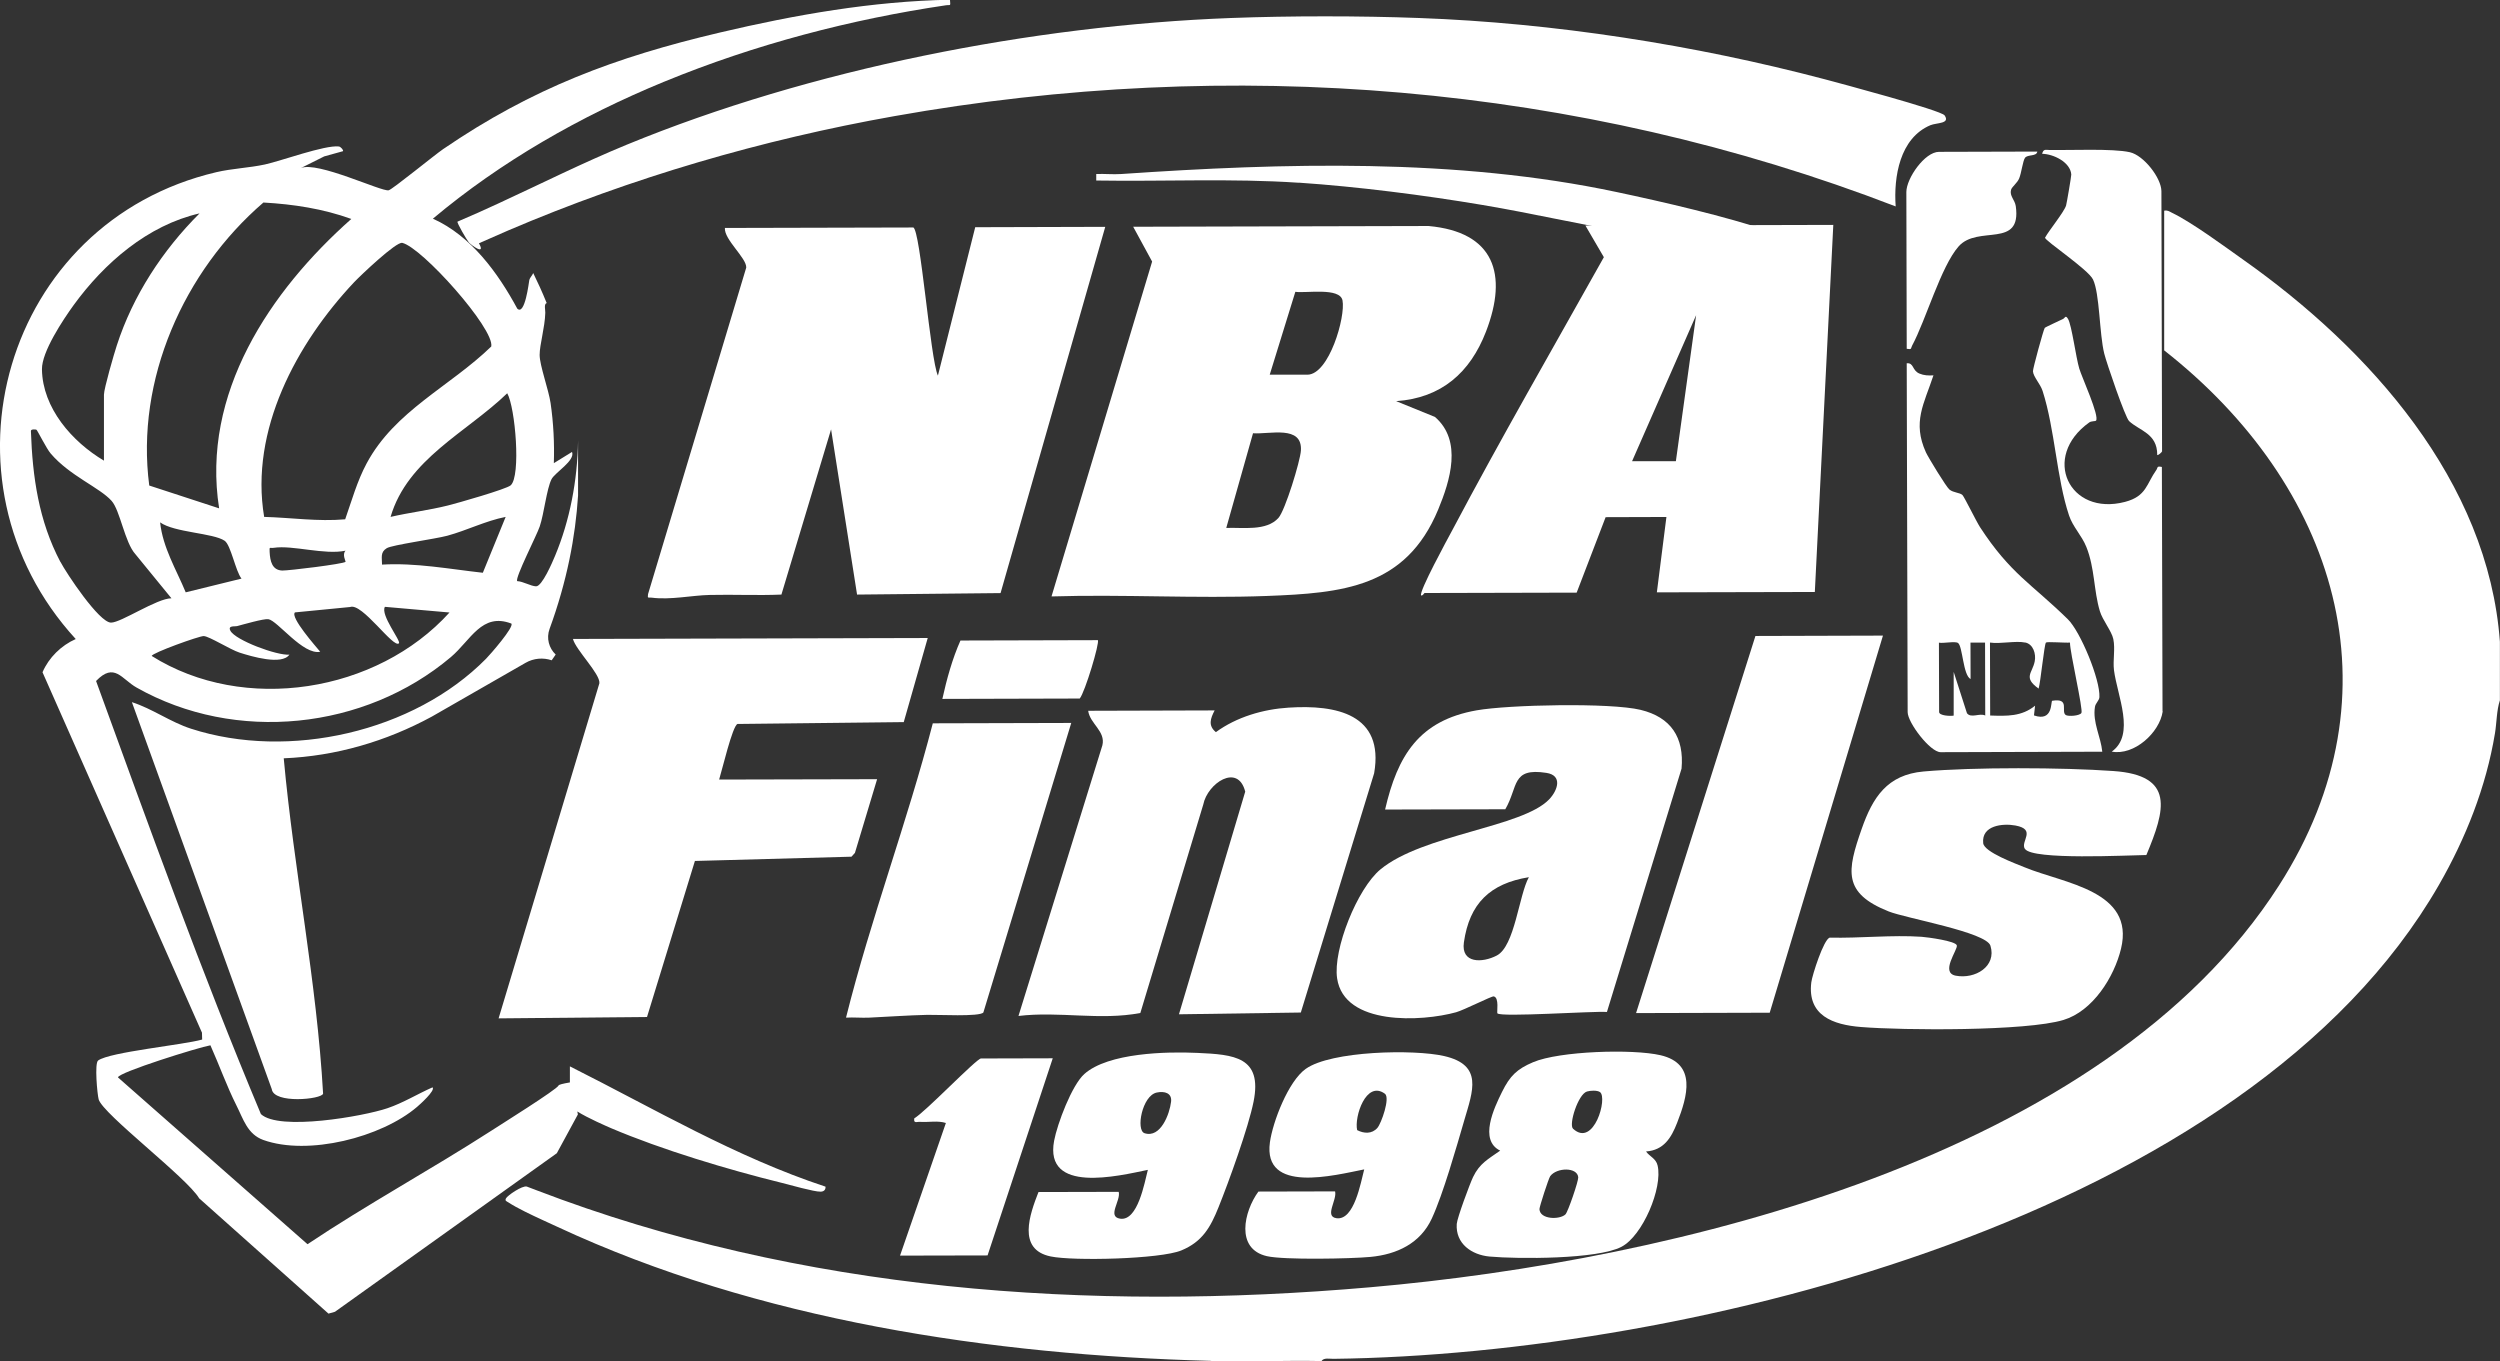 <?xml version="1.0" encoding="UTF-8"?>
<svg id="Layer_2" data-name="Layer 2" xmlns="http://www.w3.org/2000/svg" viewBox="0 0 269.35 146.67">
  <rect x="0" y="0" width="269.35" height="146.67" fill="#333333" stroke="none"/>
  <defs>
    <style>
      .cls-1 {
        fill: #fff;
      }
    </style>
  </defs>
  <g id="Layer_1-2" data-name="Layer 1">
    <g>
      <g>
        <path class="cls-1" d="M197.52,24.23l-1.99,39.55-17.02.04,1.03-8.12-6.55.02-3.12,8.13-16.37.04c-.08,0-.19.32-.39.26-.27-.36,2.86-6.1,3.34-6.99,5.25-9.92,10.87-19.66,16.35-29.45l-1.99-3.41,26.71-.07ZM180.56,49.68l2.18-15.72-6.9,15.73h4.71Z"/>
        <g>
          <path class="cls-1" d="M98.39,24.5c.78.23,1.84,14.2,2.66,15.97l4.02-15.99,14.01-.04-11.28,39.46-15.46.16-2.8-17.8-5.35,17.8c-2.56.11-5.14-.02-7.71.04-1.95.04-4.25.56-6.28.29-.36-.05-.45.15-.38-.38l10.58-35.18c.05-1.03-2.4-3.02-2.3-4.27l20.3-.05Z"/>
          <path class="cls-1" d="M153.91,24.35c7.09.64,8.58,5.19,6.19,11.38-1.71,4.42-4.8,7.15-9.68,7.49l4.18,1.7c2.98,2.57,1.64,6.87.35,9.98-3.49,8.41-10.33,9-18.47,9.31-7.71.29-15.48-.19-23.19.05l10.84-36.08-2.04-3.75,31.82-.08ZM136.8,40.37h4.06c2.34-.02,4.13-6.25,3.78-8.01-.29-1.42-3.94-.75-5.08-.92l-2.76,8.93ZM132.13,56.88c1.77-.07,4.31.37,5.61-1.08.72-.8,2.35-6.12,2.42-7.26.17-2.77-3.36-1.73-5.16-1.86l-2.88,10.19Z"/>
        </g>
      </g>
      <g>
        <path class="cls-1" d="M99.95,68.75l-2.58,9.05-17.91.2c-.54.18-1.69,5.08-1.98,5.99l17.02-.04-2.39,7.94-.37.41-16.87.46-5.16,16.81-15.99.15,10.86-36.11c.1-1-2.55-3.59-2.85-4.77l38.24-.1Z"/>
        <path class="cls-1" d="M130.87,76.53c-.45.87-.74,1.64.13,2.35,2.23-1.63,5.09-2.47,7.84-2.64,5.09-.33,10.32.68,9.21,7.07l-7.9,25.78-13.13.19,7.14-23.99c-.79-3.11-4.07-.89-4.52,1.39l-6.78,22.46c-4.36.83-8.73-.21-13.13.32l9.04-29.16c.37-1.52-1.34-2.32-1.53-3.72l13.62-.04Z"/>
        <path class="cls-1" d="M149.23,87.22c1.34-5.82,3.66-9.6,9.87-10.69,3.46-.61,14.4-.84,17.66-.05s4.71,2.96,4.41,6.33l-8.04,26.22c-1.47-.11-11.39.58-11.8.15-.09-.09.23-1.71-.4-1.83-.22-.04-3.22,1.48-4.05,1.71-3.68,1.02-12.06,1.48-12.82-3.65-.46-3.11,2.18-9.7,4.68-11.75,4.57-3.76,15.25-4.51,18.16-7.53.93-.97,1.48-2.59-.29-2.86-3.8-.59-3.01,1.49-4.43,3.92l-12.96.03ZM164.71,94.51c-4.16.68-6.39,2.82-6.99,7.02-.33,2.29,1.99,2.23,3.54,1.42,1.95-1.01,2.38-6.5,3.46-8.44Z"/>
        <polygon class="cls-1" points="202.87 68.48 190.67 109.11 176.27 109.15 189.13 68.52 202.87 68.48"/>
        <path class="cls-1" d="M115.42,77.88l-9.47,31.2c-.36.49-5.04.23-6.04.26-2.08.05-4.16.2-6.26.3-.83.04-1.67-.05-2.5,0,2.66-10.65,6.6-21.08,9.35-31.71l14.93-.04Z"/>
        <path class="cls-1" d="M118.28,68.97c.23.23-1.39,5.63-1.95,6.29l-14.8.04c.47-2.13,1.08-4.34,1.95-6.29l14.8-.04Z"/>
      </g>
      <g>
        <path class="cls-1" d="M218.16,91.46c-.52-.8,1.3-2.09-1.02-2.52-1.36-.25-3.67-.02-3.47,1.9.1.97,3.51,2.21,4.48,2.61,4.24,1.75,11.88,2.49,10.37,8.76-.74,3.07-3.05,6.73-6.2,7.68-4.01,1.22-17.26,1.13-21.81.76-3.02-.24-5.8-1.23-5.36-4.81.1-.79,1.33-4.62,1.98-4.82,3.22.08,6.73-.31,9.91-.09.64.05,3.68.45,3.79.93s-1.82,2.93-.12,3.26c2.09.4,4.43-1,3.74-3.23-.45-1.46-9.07-2.94-10.96-3.69-4.97-1.98-4.5-4.36-2.91-8.9,1.19-3.4,2.75-5.83,6.66-6.18,5.42-.48,14.98-.44,20.45-.05,6.66.46,5.6,4.18,3.56,9.05-1.96.02-12.27.57-13.08-.66Z"/>
        <g>
          <path class="cls-1" d="M205.42,39.14c.8-.08.57.77,1.38,1.11.5.21.98.22,1.51.19-1.02,3.09-2.29,5.04-.81,8.3.26.56,2.2,3.75,2.54,4.01.43.34,1.11.32,1.39.58.2.19,1.49,2.84,1.9,3.47,3.28,5.03,5.53,6.07,9.46,9.92,1.36,1.33,3.5,6.51,3.4,8.39-.02.37-.42.65-.48,1.05-.27,1.67.63,3.21.79,4.83l-17.42.05c-1.12,0-3.54-3.17-3.55-4.31l-.1-37.58ZM208.9,69.25l.02,7.46c0,.4,1.2.46,1.57.39v-4.71s1.43,4.45,1.43,4.45c.44.58,1.37-.05,1.97.25l-.02-7.86h-1.57s.01,3.93.01,3.93c-.82-.41-.85-3.57-1.36-3.89-.33-.21-1.56.07-2.06-.03ZM218.2,69.23c-1.03-.22-2.68.17-3.8,0l.02,7.86c1.8.06,3.39.12,4.84-1.06l-.12,1.05c2.11.73,1.78-1.55,1.97-1.58,1.97-.32.88,1.16,1.46,1.54.26.16,1.46.1,1.68-.22s-1.25-6.58-1.23-7.59c-.46.05-2.46-.12-2.59,0-.18.18-.58,4.28-.79,4.96-1.7-1.21-.67-1.66-.42-2.93.16-.8-.15-1.86-1.03-2.04Z"/>
          <path class="cls-1" d="M232.94,48.63c-.02.1-.45.47-.52.39.02-2.34-1.93-2.61-3.03-3.65-.43-.41-2.43-6.27-2.68-7.28-.53-2.13-.48-6.46-1.21-7.98-.52-1.08-5.16-4.16-5.17-4.5.44-.8,2.05-2.76,2.27-3.47.07-.24.57-3.17.56-3.34-.1-1.33-1.92-2.21-3.14-2.23.13-.54.38-.42.78-.41,2.21.04,6.82-.18,8.67.24,1.5.34,3.39,2.77,3.4,4.2l.07,28.02Z"/>
          <path class="cls-1" d="M233.01,76.65c-.34,2.29-3.07,4.78-5.49,4.33,2.58-1.84.59-6.02.24-8.78-.13-1.07.15-2.27-.07-3.34-.18-.87-1.15-2.02-1.45-3.01-.67-2.22-.54-4.65-1.46-6.93-.51-1.26-1.44-2.13-1.86-3.38-1.35-4.03-1.51-9.24-2.85-13.42-.25-.77-1-1.52-1.04-2.12-.02-.26,1.13-4.47,1.27-4.67.06-.09,1.61-.78,1.98-.97.21-.11.25-.46.53,0,.4.68.85,4.15,1.21,5.35.26.89,2.22,5.16,1.8,5.62-.06.06-.51.03-.72.18-5.21,3.71-2.18,10.15,3.86,8.56,2.31-.61,2.29-1.93,3.36-3.43.18-.24,0-.46.6-.33l.07,26.32Z"/>
          <path class="cls-1" d="M219.5,16.32c-.06.57-1.05.29-1.33.69-.23.33-.38,1.61-.62,2.2-.21.52-.79.91-.88,1.24-.18.67.41,1.07.51,1.76.65,4.64-4.08,1.98-6.16,4.34-1.9,2.15-3.53,7.94-5.01,10.69-.17.31.01.44-.58.34l-.04-16.89c0-1.47,1.98-4.33,3.52-4.33l10.61-.03Z"/>
        </g>
      </g>
      <g>
        <path class="cls-1" d="M177.35,124.07c.38.53,1.07.75,1.24,1.5.57,2.41-1.61,7.59-3.91,8.77-2.6,1.34-11.1,1.32-14.2,1.04-1.92-.18-3.67-1.38-3.53-3.51.04-.64,1.41-4.33,1.76-5.06.71-1.48,1.65-1.94,2.92-2.84-2.31-1.13-.66-4.59.2-6.33s1.61-2.46,3.35-3.2c2.83-1.2,10.71-1.45,13.73-.75,3.92.92,2.9,4.42,1.78,7.29-.63,1.62-1.44,2.94-3.34,3.08ZM170.98,117.6c-.95.28-1.99,3.56-1.5,4.01,2.24,2.07,3.76-3.35,2.9-3.95-.31-.21-1.03-.17-1.4-.06ZM168.66,130.84c.27-.26,1.41-3.59,1.38-4-.1-1.11-2.31-1.07-3.02-.12-.17.23-1.17,3.32-1.16,3.55.05,1.13,2.18,1.16,2.8.57Z"/>
        <path class="cls-1" d="M143.84,128.35c.24.94-1.18,2.71.15,2.9,1.92.27,2.62-3.87,2.99-5.26-3.2.63-10.93,2.67-10.16-2.92.31-2.22,1.99-6.59,3.86-7.91,2.74-1.95,11.67-2.13,14.92-1.38,4.21.97,3.09,3.74,2.17,6.89-.86,2.95-2.28,7.96-3.51,10.62s-3.74,3.86-6.61,4.13c-2.11.2-9.31.34-11.15-.08-3.42-.78-2.48-4.82-.92-6.96l8.25-.02ZM146.22,121.76c.73.38,1.59.43,2.18-.24.42-.48,1.4-3.24.81-3.68-2.03-1.49-3.32,2.5-2.99,3.92Z"/>
        <path class="cls-1" d="M111.89,128.43l8.64-.02c.25.94-1.28,2.67.15,2.89,1.91.29,2.63-3.88,2.99-5.26-3.23.67-11.17,2.6-10.1-3.13.34-1.82,1.91-6,3.26-7.2,2.57-2.28,8.83-2.43,12.19-2.27,3.93.18,7.01.41,6.04,5.25-.56,2.8-2.66,8.61-3.78,11.39-.86,2.14-1.73,3.7-4,4.64s-11.65,1.16-14.08.65c-3.64-.75-2.25-4.54-1.31-6.95ZM124.63,117.71c-1.58.33-2.27,4.06-1.32,4.38,1.73.57,2.71-2.08,2.86-3.38.12-.94-.69-1.18-1.54-1Z"/>
        <path class="cls-1" d="M113.42,114.03l-7.02,21.23-9.43.02,4.94-14.29c-.88-.28-1.85-.06-2.75-.12-.39-.03-.76.21-.65-.39,1.09-.58,6.7-6.44,7.18-6.44l7.73-.02Z"/>
      </g>
    </g>
    <g>
      <path class="cls-1" d="M62.2,119.75c1.14.72,3.16,1.59,3.64,1.8,5.45,2.32,12.61,4.47,18.38,5.89.89.22,3.5.97,4.19.95.33,0,.56-.19.53-.54-9.68-3.19-18.48-8.41-27.54-12.96v1.73c-.76.13-1.19.24-1.22.33-.14.41-6.29,4.25-7.24,4.87-6.52,4.2-13.36,7.92-19.81,12.23l-20.42-17.97c0-.53,8.72-3.25,9.96-3.46.94,2.1,1.76,4.4,2.79,6.45.76,1.5,1.19,3.13,2.91,3.75,4.83,1.73,12.72-.28,16.56-3.56.27-.23,2.02-1.78,1.67-2.11-1.63.72-3.15,1.67-4.86,2.25-2.59.88-11.69,2.47-13.63.63-6.43-15.33-12.07-31.03-17.76-46.66,1.98-2.06,2.75-.2,4.37.71,10.65,6.02,24.56,4.56,33.85-3.28,2.15-1.82,3.33-4.83,6.52-3.62.35.34-2.31,3.38-2.72,3.79-7.79,7.9-21.26,10.95-31.79,7.54-2.23-.72-4.15-2.15-6.37-2.86l15.07,41.69c.21,1.61,5.38,1.11,5.53.49-.68-12.1-3.14-24.06-4.24-36.13,5.61-.23,11.05-1.83,15.95-4.49l10.11-5.8c.87-.5,1.89-.58,2.81-.27l.43-.62c-.72-.68-1.03-1.75-.66-2.76,1.87-5.11,2.79-9.93,3.07-14.38v-5.84s0-.05,0-.08c-.06,4.31-.89,8.63-2.48,12.43-.27.65-1.4,3.31-2.05,3.28-.57-.02-1.39-.53-2.03-.56-.25-.35,2.11-4.93,2.43-5.89.47-1.39.74-4.03,1.27-5.09.37-.73,2.58-2,2.21-2.94l-1.96,1.21c.07-2.16-.04-4.33-.35-6.47-.21-1.44-1.18-4.07-1.18-5.19s.56-2.91.61-4.54c.01-.32-.17-.95.15-1.05-.48-1.19-.98-2.27-1.45-3.23-.12.29-.36.49-.42.74-.05.24-.47,3.89-1.3,3.09-2.08-3.85-4.97-7.84-9.09-9.69,7.33-6.15,15.86-11.03,24.92-14.76h.01s.02-.01.02-.01c9.77-4.02,20.15-6.72,30.31-8.22.53-.08.51.16.45-.6-8.36.16-16.66,1.62-24.77,3.53-11.3,2.66-20.23,6-29.83,12.56-.95.65-5.46,4.34-5.87,4.44-.73.19-7.7-3.17-9.47-2.39l2.52-1.26,2.02-.56c.09-.11-.24-.48-.44-.51-1.52-.17-6.19,1.55-7.97,1.94-1.71.37-3.52.43-5.23.83C.42,23.93-7.53,51.74,8.16,68.85c-1.55.68-2.9,1.99-3.58,3.58l17.18,38.83.02.74c-2.02.58-9.96,1.34-11.21,2.26-.4.3-.09,3.63.06,4.19.46,1.59,9.52,8.44,10.83,10.66l13.93,12.42.7-.2,23.9-17.08,2.27-4.18-.06-.31ZM16.35,70.67c0-.31,5.13-2.16,5.6-2.14.59.02,2.86,1.46,3.85,1.78,1.3.42,4.57,1.39,5.38.22-1.31.13-5.85-1.56-6.36-2.58-.3-.59.49-.43.71-.49.68-.18,2.89-.82,3.38-.75.99.15,3.75,3.9,5.59,3.51-.46-.56-3.27-3.73-2.72-4.24l5.94-.58c1.28-.51,4.67,4.5,5.26,3.91.25-.25-2.02-3.06-1.51-3.93l6.96.61c-7.81,8.63-22.14,10.94-32.09,4.68ZM20.01,63.82c-1.02-2.46-2.47-4.82-2.76-7.54,1.53,1.1,5.72,1.14,6.95,1.98.67.45,1.18,3.29,1.82,4.08l-6.02,1.48ZM37.23,60.53c-.25.24-6.19.96-6.82.94-1.1-.04-1.31-1.02-1.36-2-.03-.64,0-.38.45-.45,2.05-.31,5.45.79,7.73.31-.4.39.04,1.16,0,1.2ZM52.03,61.71c-3.61-.4-7.21-1.09-10.87-.88,0-.76-.21-1.33.51-1.77.57-.35,5.22-.99,6.52-1.34,2.13-.58,4.12-1.6,6.29-2.03l-2.46,6.02ZM55.02,52.29c-.46.41-5.75,1.92-6.76,2.17-2.04.51-4.14.76-6.18,1.23,1.83-6.24,8.19-9.09,12.57-13.32.87,1.53,1.49,8.93.37,9.92ZM43.32,26.16c2.13.47,9.97,9.26,9.61,11.17-4.44,4.31-10.39,6.92-13.43,12.6-1.02,1.9-1.6,4-2.31,6.02-2.93.26-5.82-.18-8.73-.26-1.56-9.33,3.48-18.68,9.69-25.28.68-.72,4.54-4.39,5.18-4.24ZM28.38,21.82c3.23.18,6.43.67,9.47,1.77-8.79,7.79-16.18,18.83-14.24,31.18l-7.53-2.46c-1.49-11.4,3.72-23.1,12.3-30.49ZM7.93,32.88c3.29-4.53,7.98-8.61,13.57-9.89-3.97,3.96-7.18,8.85-8.92,14.24-.29.88-1.38,4.64-1.38,5.29v7.11c-3.42-2.03-6.62-5.66-6.68-9.84-.03-1.88,2.26-5.32,3.41-6.91ZM6.5,60.53c-2.33-4.42-3-9.15-3.17-14.08-.03-.26.57-.18.6-.15.12.1,1.08,2.04,1.53,2.56,2.04,2.4,5.27,3.66,6.56,5.1.92,1.02,1.42,4.49,2.57,5.75l3.88,4.75c-1.56,0-5.43,2.63-6.51,2.62-1.28,0-4.81-5.32-5.45-6.55Z"/>
      <path class="cls-1" d="M130.48,146.64c3.96.1,7.94-.08,11.9,0,.24-.39.89-.23,1.28-.24,38.46-.47,98.51-15.26,119.1-51.04,2.9-5.04,5.1-10.59,6.05-16.36.19-1.15.17-2.46.53-3.55v-6.3c-1.25-17.34-14.12-31.6-27.6-41.13-2.09-1.48-5.56-4.05-7.74-5.1-.28-.14-.47-.3-.83-.22v15.05c18.45,14.48,25.75,36.77,12.37,57.65-18.8,29.36-65.3,40.44-97.91,43.29-30.26,2.64-61.35.47-89.82-10.45-.35-.13-.7-.26-1.05-.4-.49-.14-2.11.98-2.25,1.28-.13.27.07.3.27.43.47.31,1.1.65,1.78.99,1.2.6,2.55,1.2,3.52,1.65,21.61,10.06,46.74,13.81,70.41,14.43Z"/>
      <path class="cls-1" d="M50.46,26.07c.29.34,1.92,1.52,1.14.14,1.05-.47,2.1-.93,3.15-1.38,13.32-5.69,27.33-9.78,41.62-12.32,36.23-6.45,73.54-3.51,107.87,9.73-.23-3.18.44-7.36,3.74-8.75.67-.28,2.17-.14,1.53-1.06-.39-.55-11.36-3.48-12.91-3.89-14.06-3.71-29.2-6.07-43.69-6.6-6.45-.24-13.86-.24-20.3,0-21.39.81-45.28,5.5-65.11,13.66-4.69,1.93-9.24,4.21-13.83,6.33-1.45.67-2.91,1.33-4.38,1.95-.09.12,1,1.97,1.19,2.19Z"/>
      <path class="cls-1" d="M139.93,19.68c6.36.43,13.48,1.34,19.77,2.4,11.04,1.86,19.2,4.56,30.89,3.68,1.36-.1,1.29-.42.11-.83-4.65-1.59-11.64-3.21-16.53-4.24-17.27-3.67-35.86-3.14-53.38-1.94-.89.06-1.79-.04-2.68,0v.7c7.27.12,14.57-.25,21.82.24Z"/>
    </g>
  </g>
</svg>